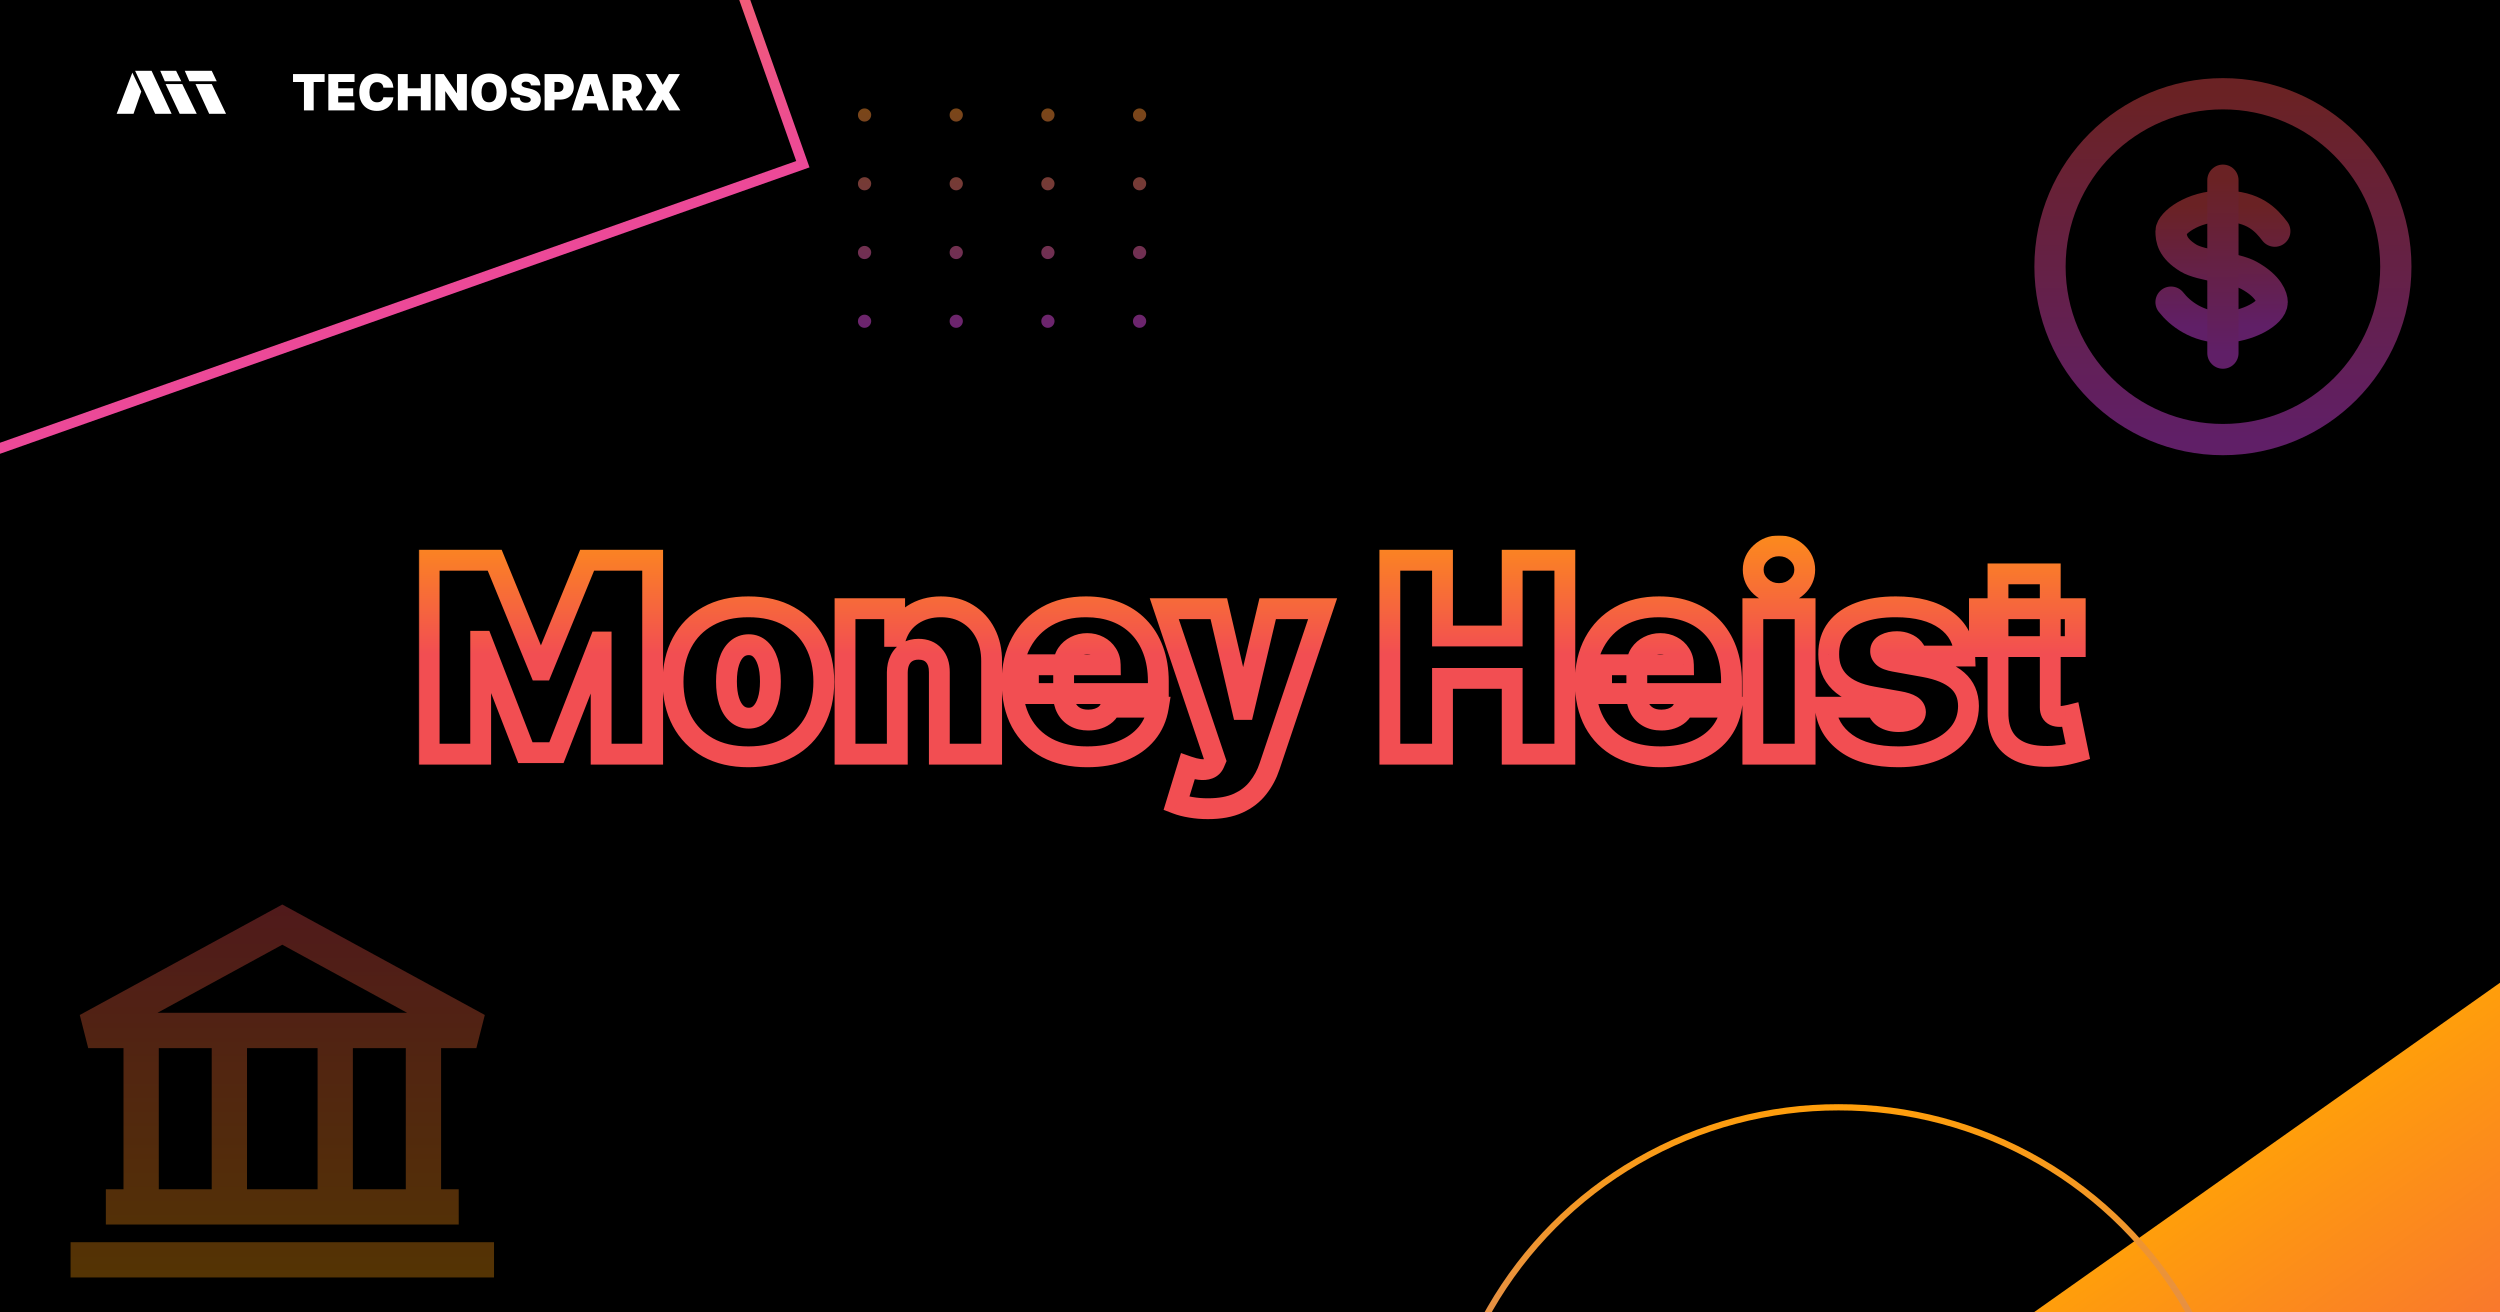 <svg width="1200" height="630" viewBox="0 0 1200 630" fill="none" xmlns="http://www.w3.org/2000/svg">
<rect x="0" y="0" width="1200" height="630" fill="#333333" stroke="none"/>
<g clip-path="url(#clip0_148_368)">
<rect width="1200" height="630" fill="black"/>
<rect x="-427.809" y="-32.484" width="729.486" height="376.173" transform="rotate(-19.485 -427.809 -32.484)" stroke="url(#paint0_linear_148_368)" stroke-width="5"/>
<rect x="883" y="695.827" width="580" height="273.616" transform="rotate(-35.26 883 695.827)" fill="url(#paint1_linear_148_368)"/>
<circle cx="882.5" cy="724.5" r="193" stroke="url(#paint2_linear_148_368)" stroke-width="3"/>
<path opacity="0.49" d="M415 58.364C414.121 58.364 413.367 58.057 412.739 57.443C412.117 56.822 411.811 56.068 411.818 55.182C411.811 54.318 412.117 53.58 412.739 52.966C413.367 52.352 414.121 52.045 415 52.045C415.833 52.045 416.568 52.352 417.205 52.966C417.848 53.58 418.174 54.318 418.182 55.182C418.174 55.773 418.019 56.311 417.716 56.795C417.42 57.273 417.034 57.655 416.557 57.943C416.08 58.224 415.561 58.364 415 58.364ZM459.003 58.364C458.124 58.364 457.37 58.057 456.741 57.443C456.12 56.822 455.813 56.068 455.821 55.182C455.813 54.318 456.12 53.58 456.741 52.966C457.37 52.352 458.124 52.045 459.003 52.045C459.836 52.045 460.571 52.352 461.207 52.966C461.851 53.58 462.177 54.318 462.184 55.182C462.177 55.773 462.021 56.311 461.718 56.795C461.423 57.273 461.037 57.655 460.559 57.943C460.082 58.224 459.563 58.364 459.003 58.364ZM503.005 58.364C502.126 58.364 501.372 58.057 500.744 57.443C500.122 56.822 499.816 56.068 499.823 55.182C499.816 54.318 500.122 53.58 500.744 52.966C501.372 52.352 502.126 52.045 503.005 52.045C503.838 52.045 504.573 52.352 505.21 52.966C505.853 53.58 506.179 54.318 506.187 55.182C506.179 55.773 506.024 56.311 505.721 56.795C505.425 57.273 505.039 57.655 504.562 57.943C504.085 58.224 503.566 58.364 503.005 58.364ZM547.008 58.364C546.129 58.364 545.375 58.057 544.746 57.443C544.125 56.822 543.818 56.068 543.826 55.182C543.818 54.318 544.125 53.58 544.746 52.966C545.375 52.352 546.129 52.045 547.008 52.045C547.841 52.045 548.576 52.352 549.212 52.966C549.856 53.58 550.182 54.318 550.189 55.182C550.182 55.773 550.026 56.311 549.723 56.795C549.428 57.273 549.042 57.655 548.564 57.943C548.087 58.224 547.568 58.364 547.008 58.364ZM415 91.364C414.121 91.364 413.367 91.057 412.739 90.443C412.117 89.822 411.811 89.068 411.818 88.182C411.811 87.318 412.117 86.579 412.739 85.966C413.367 85.352 414.121 85.046 415 85.046C415.833 85.046 416.568 85.352 417.205 85.966C417.848 86.579 418.174 87.318 418.182 88.182C418.174 88.773 418.019 89.311 417.716 89.796C417.42 90.273 417.034 90.655 416.557 90.943C416.08 91.224 415.561 91.364 415 91.364ZM459.003 91.364C458.124 91.364 457.37 91.057 456.741 90.443C456.12 89.822 455.813 89.068 455.821 88.182C455.813 87.318 456.12 86.579 456.741 85.966C457.37 85.352 458.124 85.046 459.003 85.046C459.836 85.046 460.571 85.352 461.207 85.966C461.851 86.579 462.177 87.318 462.184 88.182C462.177 88.773 462.021 89.311 461.718 89.796C461.423 90.273 461.037 90.655 460.559 90.943C460.082 91.224 459.563 91.364 459.003 91.364ZM503.005 91.364C502.126 91.364 501.372 91.057 500.744 90.443C500.122 89.822 499.816 89.068 499.823 88.182C499.816 87.318 500.122 86.579 500.744 85.966C501.372 85.352 502.126 85.046 503.005 85.046C503.838 85.046 504.573 85.352 505.21 85.966C505.853 86.579 506.179 87.318 506.187 88.182C506.179 88.773 506.024 89.311 505.721 89.796C505.425 90.273 505.039 90.655 504.562 90.943C504.085 91.224 503.566 91.364 503.005 91.364ZM547.008 91.364C546.129 91.364 545.375 91.057 544.746 90.443C544.125 89.822 543.818 89.068 543.826 88.182C543.818 87.318 544.125 86.579 544.746 85.966C545.375 85.352 546.129 85.046 547.008 85.046C547.841 85.046 548.576 85.352 549.212 85.966C549.856 86.579 550.182 87.318 550.189 88.182C550.182 88.773 550.026 89.311 549.723 89.796C549.428 90.273 549.042 90.655 548.564 90.943C548.087 91.224 547.568 91.364 547.008 91.364ZM415 124.364C414.121 124.364 413.367 124.057 412.739 123.443C412.117 122.822 411.811 122.068 411.818 121.182C411.811 120.318 412.117 119.58 412.739 118.966C413.367 118.352 414.121 118.045 415 118.045C415.833 118.045 416.568 118.352 417.205 118.966C417.848 119.58 418.174 120.318 418.182 121.182C418.174 121.773 418.019 122.311 417.716 122.795C417.42 123.273 417.034 123.655 416.557 123.943C416.08 124.223 415.561 124.364 415 124.364ZM459.003 124.364C458.124 124.364 457.37 124.057 456.741 123.443C456.12 122.822 455.813 122.068 455.821 121.182C455.813 120.318 456.12 119.58 456.741 118.966C457.37 118.352 458.124 118.045 459.003 118.045C459.836 118.045 460.571 118.352 461.207 118.966C461.851 119.58 462.177 120.318 462.184 121.182C462.177 121.773 462.021 122.311 461.718 122.795C461.423 123.273 461.037 123.655 460.559 123.943C460.082 124.223 459.563 124.364 459.003 124.364ZM503.005 124.364C502.126 124.364 501.372 124.057 500.744 123.443C500.122 122.822 499.816 122.068 499.823 121.182C499.816 120.318 500.122 119.58 500.744 118.966C501.372 118.352 502.126 118.045 503.005 118.045C503.838 118.045 504.573 118.352 505.21 118.966C505.853 119.58 506.179 120.318 506.187 121.182C506.179 121.773 506.024 122.311 505.721 122.795C505.425 123.273 505.039 123.655 504.562 123.943C504.085 124.223 503.566 124.364 503.005 124.364ZM547.008 124.364C546.129 124.364 545.375 124.057 544.746 123.443C544.125 122.822 543.818 122.068 543.826 121.182C543.818 120.318 544.125 119.58 544.746 118.966C545.375 118.352 546.129 118.045 547.008 118.045C547.841 118.045 548.576 118.352 549.212 118.966C549.856 119.58 550.182 120.318 550.189 121.182C550.182 121.773 550.026 122.311 549.723 122.795C549.428 123.273 549.042 123.655 548.564 123.943C548.087 124.223 547.568 124.364 547.008 124.364ZM415 157.364C414.121 157.364 413.367 157.057 412.739 156.443C412.117 155.822 411.811 155.068 411.818 154.182C411.811 153.318 412.117 152.58 412.739 151.966C413.367 151.352 414.121 151.045 415 151.045C415.833 151.045 416.568 151.352 417.205 151.966C417.848 152.58 418.174 153.318 418.182 154.182C418.174 154.773 418.019 155.311 417.716 155.795C417.42 156.273 417.034 156.655 416.557 156.943C416.08 157.223 415.561 157.364 415 157.364ZM459.003 157.364C458.124 157.364 457.37 157.057 456.741 156.443C456.12 155.822 455.813 155.068 455.821 154.182C455.813 153.318 456.12 152.58 456.741 151.966C457.37 151.352 458.124 151.045 459.003 151.045C459.836 151.045 460.571 151.352 461.207 151.966C461.851 152.58 462.177 153.318 462.184 154.182C462.177 154.773 462.021 155.311 461.718 155.795C461.423 156.273 461.037 156.655 460.559 156.943C460.082 157.223 459.563 157.364 459.003 157.364ZM503.005 157.364C502.126 157.364 501.372 157.057 500.744 156.443C500.122 155.822 499.816 155.068 499.823 154.182C499.816 153.318 500.122 152.58 500.744 151.966C501.372 151.352 502.126 151.045 503.005 151.045C503.838 151.045 504.573 151.352 505.21 151.966C505.853 152.58 506.179 153.318 506.187 154.182C506.179 154.773 506.024 155.311 505.721 155.795C505.425 156.273 505.039 156.655 504.562 156.943C504.085 157.223 503.566 157.364 503.005 157.364ZM547.008 157.364C546.129 157.364 545.375 157.057 544.746 156.443C544.125 155.822 543.818 155.068 543.826 154.182C543.818 153.318 544.125 152.58 544.746 151.966C545.375 151.352 546.129 151.045 547.008 151.045C547.841 151.045 548.576 151.352 549.212 151.966C549.856 152.58 550.182 153.318 550.189 154.182C550.182 154.773 550.026 155.311 549.723 155.795C549.428 156.273 549.042 156.655 548.564 156.943C548.087 157.223 547.568 157.364 547.008 157.364Z" fill="url(#paint3_linear_148_368)"/>
<mask id="path-5-outside-1_148_368" maskUnits="userSpaceOnUse" x="201" y="257" width="803" height="137" fill="black">
<rect fill="white" x="201" y="257" width="803" height="137"/>
<path d="M206 268.909H237.455L259.091 321.636H260.182L281.818 268.909H313.273V362H288.545V308.182H287.818L267.091 361.273H252.182L231.455 307.818H230.727V362H206V268.909ZM359.25 363.273C351.674 363.273 345.189 361.773 339.795 358.773C334.402 355.742 330.265 351.53 327.386 346.136C324.508 340.712 323.068 334.424 323.068 327.273C323.068 320.121 324.508 313.848 327.386 308.455C330.265 303.03 334.402 298.818 339.795 295.818C345.189 292.788 351.674 291.273 359.25 291.273C366.826 291.273 373.311 292.788 378.705 295.818C384.098 298.818 388.235 303.03 391.114 308.455C393.992 313.848 395.432 320.121 395.432 327.273C395.432 334.424 393.992 340.712 391.114 346.136C388.235 351.53 384.098 355.742 378.705 358.773C373.311 361.773 366.826 363.273 359.25 363.273ZM359.432 344.727C361.553 344.727 363.386 344.015 364.932 342.591C366.477 341.167 367.674 339.136 368.523 336.5C369.371 333.864 369.795 330.727 369.795 327.091C369.795 323.424 369.371 320.288 368.523 317.682C367.674 315.045 366.477 313.015 364.932 311.591C363.386 310.167 361.553 309.455 359.432 309.455C357.189 309.455 355.265 310.167 353.659 311.591C352.053 313.015 350.826 315.045 349.977 317.682C349.129 320.288 348.705 323.424 348.705 327.091C348.705 330.727 349.129 333.864 349.977 336.5C350.826 339.136 352.053 341.167 353.659 342.591C355.265 344.015 357.189 344.727 359.432 344.727ZM430.705 322.727V362H405.614V292.182H429.432V305.455H430.159C431.674 301.03 434.341 297.561 438.159 295.045C442.008 292.53 446.492 291.273 451.614 291.273C456.553 291.273 460.841 292.409 464.477 294.682C468.144 296.924 470.977 300.015 472.977 303.955C475.008 307.894 476.008 312.394 475.977 317.455V362H450.886V322.727C450.917 319.273 450.038 316.561 448.25 314.591C446.492 312.621 444.038 311.636 440.886 311.636C438.826 311.636 437.023 312.091 435.477 313C433.962 313.879 432.795 315.152 431.977 316.818C431.159 318.455 430.735 320.424 430.705 322.727ZM521.818 363.273C514.364 363.273 507.939 361.848 502.545 359C497.182 356.121 493.045 352 490.136 346.636C487.258 341.242 485.818 334.788 485.818 327.273C485.818 320.061 487.273 313.758 490.182 308.364C493.091 302.97 497.197 298.773 502.5 295.773C507.803 292.773 514.061 291.273 521.273 291.273C526.545 291.273 531.318 292.091 535.591 293.727C539.864 295.364 543.515 297.742 546.545 300.864C549.576 303.955 551.909 307.712 553.545 312.136C555.182 316.561 556 321.545 556 327.091V332.909H493.636V319.091H532.909C532.879 317.091 532.364 315.333 531.364 313.818C530.394 312.273 529.076 311.076 527.409 310.227C525.773 309.348 523.909 308.909 521.818 308.909C519.788 308.909 517.924 309.348 516.227 310.227C514.53 311.076 513.167 312.258 512.136 313.773C511.136 315.288 510.606 317.061 510.545 319.091V334C510.545 336.242 511.015 338.242 511.955 340C512.894 341.758 514.242 343.136 516 344.136C517.758 345.136 519.879 345.636 522.364 345.636C524.091 345.636 525.667 345.394 527.091 344.909C528.545 344.424 529.788 343.727 530.818 342.818C531.848 341.879 532.606 340.758 533.091 339.455H556C555.212 344.303 553.348 348.515 550.409 352.091C547.47 355.636 543.576 358.394 538.727 360.364C533.909 362.303 528.273 363.273 521.818 363.273ZM579.761 388.182C576.883 388.182 574.14 387.955 571.534 387.5C568.928 387.076 566.64 386.485 564.67 385.727L570.125 367.909C572.186 368.636 574.064 369.106 575.761 369.318C577.489 369.53 578.958 369.409 580.17 368.955C581.413 368.5 582.307 367.636 582.852 366.364L583.398 365.091L558.852 292.182H585.034L596.307 340.545H597.034L608.489 292.182H634.852L609.398 367.818C608.125 371.667 606.277 375.121 603.852 378.182C601.458 381.273 598.307 383.712 594.398 385.5C590.489 387.288 585.61 388.182 579.761 388.182ZM667.125 362V268.909H692.398V305.273H725.852V268.909H751.125V362H725.852V325.636H692.398V362H667.125ZM796.943 363.273C789.489 363.273 783.064 361.848 777.67 359C772.307 356.121 768.17 352 765.261 346.636C762.383 341.242 760.943 334.788 760.943 327.273C760.943 320.061 762.398 313.758 765.307 308.364C768.216 302.97 772.322 298.773 777.625 295.773C782.928 292.773 789.186 291.273 796.398 291.273C801.67 291.273 806.443 292.091 810.716 293.727C814.989 295.364 818.64 297.742 821.67 300.864C824.701 303.955 827.034 307.712 828.67 312.136C830.307 316.561 831.125 321.545 831.125 327.091V332.909H768.761V319.091H808.034C808.004 317.091 807.489 315.333 806.489 313.818C805.519 312.273 804.201 311.076 802.534 310.227C800.898 309.348 799.034 308.909 796.943 308.909C794.913 308.909 793.049 309.348 791.352 310.227C789.655 311.076 788.292 312.258 787.261 313.773C786.261 315.288 785.731 317.061 785.67 319.091V334C785.67 336.242 786.14 338.242 787.08 340C788.019 341.758 789.367 343.136 791.125 344.136C792.883 345.136 795.004 345.636 797.489 345.636C799.216 345.636 800.792 345.394 802.216 344.909C803.67 344.424 804.913 343.727 805.943 342.818C806.973 341.879 807.731 340.758 808.216 339.455H831.125C830.337 344.303 828.473 348.515 825.534 352.091C822.595 355.636 818.701 358.394 813.852 360.364C809.034 362.303 803.398 363.273 796.943 363.273ZM841.364 362V292.182H866.455V362H841.364ZM853.909 284.909C850.515 284.909 847.606 283.788 845.182 281.545C842.758 279.303 841.545 276.606 841.545 273.455C841.545 270.303 842.758 267.606 845.182 265.364C847.606 263.121 850.515 262 853.909 262C857.333 262 860.242 263.121 862.636 265.364C865.061 267.606 866.273 270.303 866.273 273.455C866.273 276.606 865.061 279.303 862.636 281.545C860.242 283.788 857.333 284.909 853.909 284.909ZM943.057 314.909H919.966C919.845 313.485 919.345 312.258 918.466 311.227C917.587 310.197 916.451 309.409 915.057 308.864C913.693 308.288 912.178 308 910.511 308C908.36 308 906.511 308.394 904.966 309.182C903.42 309.97 902.663 311.091 902.693 312.545C902.663 313.576 903.102 314.53 904.011 315.409C904.951 316.288 906.754 316.97 909.42 317.455L923.602 320C930.754 321.303 936.072 323.5 939.557 326.591C943.072 329.652 944.845 333.758 944.875 338.909C944.845 343.879 943.36 348.197 940.42 351.864C937.511 355.5 933.527 358.318 928.466 360.318C923.436 362.288 917.693 363.273 911.239 363.273C900.572 363.273 892.223 361.091 886.193 356.727C880.193 352.364 876.845 346.606 876.148 339.455H901.057C901.39 341.667 902.481 343.379 904.33 344.591C906.208 345.773 908.572 346.364 911.42 346.364C913.723 346.364 915.617 345.97 917.102 345.182C918.617 344.394 919.39 343.273 919.42 341.818C919.39 340.485 918.723 339.424 917.42 338.636C916.148 337.848 914.148 337.212 911.42 336.727L899.057 334.545C891.936 333.303 886.602 330.939 883.057 327.455C879.511 323.97 877.754 319.485 877.784 314C877.754 309.152 879.027 305.045 881.602 301.682C884.208 298.288 887.92 295.712 892.739 293.955C897.587 292.167 903.33 291.273 909.966 291.273C920.057 291.273 928.011 293.364 933.83 297.545C939.678 301.727 942.754 307.515 943.057 314.909ZM996.125 292.182V310.364H950.125V292.182H996.125ZM959.034 275.455H984.125V339.545C984.125 340.515 984.292 341.333 984.625 342C984.958 342.636 985.473 343.121 986.17 343.455C986.867 343.758 987.761 343.909 988.852 343.909C989.61 343.909 990.489 343.818 991.489 343.636C992.519 343.455 993.277 343.303 993.761 343.182L997.398 360.818C996.277 361.152 994.67 361.561 992.58 362.045C990.519 362.53 988.064 362.848 985.216 363C979.458 363.303 974.625 362.712 970.716 361.227C966.807 359.712 963.867 357.333 961.898 354.091C959.928 350.848 958.973 346.788 959.034 341.909V275.455Z"/>
</mask>
<path d="M206 268.909V263.909H201V268.909H206ZM237.455 268.909L242.08 267.011L240.807 263.909H237.455V268.909ZM259.091 321.636L254.465 323.534L255.738 326.636H259.091V321.636ZM260.182 321.636V326.636H263.535L264.808 323.534L260.182 321.636ZM281.818 268.909V263.909H278.465L277.192 267.011L281.818 268.909ZM313.273 268.909H318.273V263.909H313.273V268.909ZM313.273 362V367H318.273V362H313.273ZM288.545 362H283.545V367H288.545V362ZM288.545 308.182H293.545V303.182H288.545V308.182ZM287.818 308.182V303.182H284.403L283.161 306.363L287.818 308.182ZM267.091 361.273V366.273H270.506L271.749 363.091L267.091 361.273ZM252.182 361.273L247.52 363.08L248.758 366.273H252.182V361.273ZM231.455 307.818L236.116 306.011L234.878 302.818H231.455V307.818ZM230.727 307.818V302.818H225.727V307.818H230.727ZM230.727 362V367H235.727V362H230.727ZM206 362H201V367H206V362ZM206 273.909H237.455V263.909H206V273.909ZM232.829 270.807L254.465 323.534L263.717 319.738L242.08 267.011L232.829 270.807ZM259.091 326.636H260.182V316.636H259.091V326.636ZM264.808 323.534L286.444 270.807L277.192 267.011L255.556 319.738L264.808 323.534ZM281.818 273.909H313.273V263.909H281.818V273.909ZM308.273 268.909V362H318.273V268.909H308.273ZM313.273 357H288.545V367H313.273V357ZM293.545 362V308.182H283.545V362H293.545ZM288.545 303.182H287.818V313.182H288.545V303.182ZM283.161 306.363L262.433 359.454L271.749 363.091L292.476 310L283.161 306.363ZM267.091 356.273H252.182V366.273H267.091V356.273ZM256.844 359.465L236.116 306.011L226.793 309.626L247.52 363.08L256.844 359.465ZM231.455 302.818H230.727V312.818H231.455V302.818ZM225.727 307.818V362H235.727V307.818H225.727ZM230.727 357H206V367H230.727V357ZM211 362V268.909H201V362H211ZM339.795 358.773L337.346 363.132L337.356 363.137L337.365 363.142L339.795 358.773ZM327.386 346.136L322.97 348.48L322.975 348.491L327.386 346.136ZM327.386 308.455L331.797 310.809L331.803 310.799L327.386 308.455ZM339.795 295.818L342.226 300.188L342.235 300.183L342.244 300.177L339.795 295.818ZM378.705 295.818L376.256 300.177L376.265 300.183L376.274 300.188L378.705 295.818ZM391.114 308.455L386.697 310.799L386.703 310.809L391.114 308.455ZM391.114 346.136L395.525 348.491L395.53 348.48L391.114 346.136ZM378.705 358.773L381.135 363.142L381.144 363.137L381.154 363.132L378.705 358.773ZM364.932 342.591L368.32 346.268L368.32 346.268L364.932 342.591ZM368.523 336.5L373.282 338.032L373.282 338.032L368.523 336.5ZM368.523 317.682L363.763 319.214L363.766 319.222L363.768 319.23L368.523 317.682ZM364.932 311.591L368.32 307.914L368.32 307.914L364.932 311.591ZM349.977 317.682L354.732 319.23L354.734 319.222L354.737 319.214L349.977 317.682ZM349.977 336.5L354.737 334.968L354.737 334.968L349.977 336.5ZM359.25 358.273C352.333 358.273 346.725 356.906 342.226 354.403L337.365 363.142C343.654 366.64 351.015 368.273 359.25 368.273V358.273ZM342.244 354.414C337.672 351.845 334.221 348.324 331.797 343.782L322.975 348.491C326.309 354.737 331.131 359.64 337.346 363.132L342.244 354.414ZM331.803 343.792C329.366 339.201 328.068 333.742 328.068 327.273H318.068C318.068 335.107 319.649 342.224 322.97 348.48L331.803 343.792ZM328.068 327.273C328.068 320.803 329.366 315.364 331.797 310.809L322.975 306.1C319.649 312.333 318.068 319.44 318.068 327.273H328.068ZM331.803 310.799C334.227 306.232 337.671 302.721 342.226 300.188L337.365 291.449C331.132 294.915 326.304 299.829 322.97 306.111L331.803 310.799ZM342.244 300.177C346.74 297.652 352.341 296.273 359.25 296.273V286.273C351.008 286.273 343.639 287.924 337.346 291.459L342.244 300.177ZM359.25 296.273C366.159 296.273 371.76 297.652 376.256 300.177L381.154 291.459C374.861 287.924 367.492 286.273 359.25 286.273V296.273ZM376.274 300.188C380.829 302.721 384.273 306.232 386.697 310.799L395.53 306.111C392.196 299.829 387.368 294.915 381.135 291.449L376.274 300.188ZM386.703 310.809C389.134 315.364 390.432 320.803 390.432 327.273H400.432C400.432 319.44 398.851 312.333 395.525 306.1L386.703 310.809ZM390.432 327.273C390.432 333.742 389.134 339.201 386.697 343.792L395.53 348.48C398.851 342.224 400.432 335.107 400.432 327.273H390.432ZM386.703 343.782C384.279 348.324 380.828 351.845 376.256 354.414L381.154 363.132C387.369 359.64 392.191 354.737 395.525 348.491L386.703 343.782ZM376.274 354.403C371.775 356.906 366.167 358.273 359.25 358.273V368.273C367.485 368.273 374.846 366.64 381.135 363.142L376.274 354.403ZM359.432 349.727C362.796 349.727 365.842 348.552 368.32 346.268L361.543 338.914C360.931 339.479 360.31 339.727 359.432 339.727V349.727ZM368.32 346.268C370.67 344.102 372.251 341.237 373.282 338.032L363.763 334.968C363.098 337.036 362.284 338.232 361.543 338.914L368.32 346.268ZM373.282 338.032C374.331 334.773 374.795 331.094 374.795 327.091H364.795C364.795 330.36 364.411 332.954 363.763 334.968L373.282 338.032ZM374.795 327.091C374.795 323.065 374.333 319.376 373.277 316.134L363.768 319.23C364.41 321.199 364.795 323.784 364.795 327.091H374.795ZM373.282 316.15C372.251 312.945 370.67 310.08 368.32 307.914L361.543 315.268C362.284 315.95 363.098 317.146 363.763 319.214L373.282 316.15ZM368.32 307.914C365.842 305.63 362.796 304.455 359.432 304.455V314.455C360.31 314.455 360.931 314.703 361.543 315.268L368.32 307.914ZM359.432 304.455C356.027 304.455 352.906 305.576 350.342 307.85L356.977 315.332C357.624 314.758 358.352 314.455 359.432 314.455V304.455ZM350.342 307.85C347.898 310.017 346.262 312.904 345.218 316.15L354.737 319.214C355.389 317.187 356.208 316.013 356.977 315.332L350.342 307.85ZM345.223 316.134C344.167 319.376 343.705 323.065 343.705 327.091H353.705C353.705 323.784 354.09 321.199 354.732 319.23L345.223 316.134ZM343.705 327.091C343.705 331.094 344.169 334.773 345.218 338.032L354.737 334.968C354.089 332.954 353.705 330.36 353.705 327.091H343.705ZM345.218 338.032C346.262 341.278 347.898 344.165 350.342 346.332L356.977 338.85C356.208 338.168 355.389 336.995 354.737 334.968L345.218 338.032ZM350.342 346.332C352.906 348.606 356.027 349.727 359.432 349.727V339.727C358.352 339.727 357.624 339.424 356.977 338.85L350.342 346.332ZM430.705 322.727L425.705 322.661L425.705 322.694V322.727H430.705ZM430.705 362V367H435.705V362H430.705ZM405.614 362H400.614V367H405.614V362ZM405.614 292.182V287.182H400.614V292.182H405.614ZM429.432 292.182H434.432V287.182H429.432V292.182ZM429.432 305.455H424.432V310.455H429.432V305.455ZM430.159 305.455V310.455H433.732L434.889 307.075L430.159 305.455ZM438.159 295.045L435.424 290.86L435.416 290.865L435.409 290.87L438.159 295.045ZM464.477 294.682L461.827 298.922L461.848 298.935L461.869 298.947L464.477 294.682ZM472.977 303.955L468.519 306.218L468.526 306.232L468.533 306.245L472.977 303.955ZM475.977 317.455L470.977 317.425L470.977 317.44V317.455H475.977ZM475.977 362V367H480.977V362H475.977ZM450.886 362H445.886V367H450.886V362ZM450.886 322.727L445.887 322.683L445.886 322.705V322.727H450.886ZM448.25 314.591L444.519 317.92L444.533 317.936L444.548 317.951L448.25 314.591ZM435.477 313L437.986 317.325L437.999 317.317L438.012 317.31L435.477 313ZM431.977 316.818L436.449 319.054L436.458 319.038L436.466 319.022L431.977 316.818ZM425.705 322.727V362H435.705V322.727H425.705ZM430.705 357H405.614V367H430.705V357ZM410.614 362V292.182H400.614V362H410.614ZM405.614 297.182H429.432V287.182H405.614V297.182ZM424.432 292.182V305.455H434.432V292.182H424.432ZM429.432 310.455H430.159V300.455H429.432V310.455ZM434.889 307.075C436.055 303.672 438.039 301.112 440.91 299.221L435.409 290.87C430.643 294.009 427.294 298.389 425.429 303.835L434.889 307.075ZM440.894 299.231C443.839 297.307 447.349 296.273 451.614 296.273V286.273C445.635 286.273 440.176 287.754 435.424 290.86L440.894 299.231ZM451.614 296.273C455.761 296.273 459.1 297.218 461.827 298.922L467.127 290.442C462.581 287.601 457.345 286.273 451.614 286.273V296.273ZM461.869 298.947C464.722 300.693 466.926 303.08 468.519 306.218L477.436 301.691C475.029 296.95 471.566 293.156 467.086 290.416L461.869 298.947ZM468.533 306.245C470.144 309.371 471.004 313.056 470.977 317.425L480.977 317.484C481.012 311.732 479.871 306.417 477.422 301.664L468.533 306.245ZM470.977 317.455V362H480.977V317.455H470.977ZM475.977 357H450.886V367H475.977V357ZM455.886 362V322.727H445.886V362H455.886ZM455.886 322.771C455.924 318.446 454.814 314.383 451.952 311.23L444.548 317.951C445.262 318.738 445.909 320.099 445.887 322.683L455.886 322.771ZM451.981 311.262C449.091 308.023 445.161 306.636 440.886 306.636V316.636C442.915 316.636 443.894 317.219 444.519 317.92L451.981 311.262ZM440.886 306.636C438.069 306.636 435.365 307.265 432.942 308.69L438.012 317.31C438.681 316.917 439.582 316.636 440.886 316.636V306.636ZM432.969 308.675C430.546 310.08 428.715 312.117 427.489 314.615L436.466 319.022C436.876 318.186 437.378 317.678 437.986 317.325L432.969 308.675ZM427.505 314.582C426.274 317.044 425.743 319.794 425.705 322.661L435.704 322.793C435.727 321.054 436.044 319.865 436.449 319.054L427.505 314.582ZM502.545 359L500.181 363.406L500.196 363.414L500.211 363.421L502.545 359ZM490.136 346.636L485.725 348.991L485.733 349.005L485.741 349.02L490.136 346.636ZM490.182 308.364L494.583 310.737L494.583 310.737L490.182 308.364ZM502.5 295.773L504.962 300.125L504.962 300.125L502.5 295.773ZM535.591 293.727L537.379 289.058L537.379 289.058L535.591 293.727ZM546.545 300.864L542.958 304.347L542.967 304.355L542.975 304.364L546.545 300.864ZM553.545 312.136L548.856 313.871L548.856 313.871L553.545 312.136ZM556 332.909V337.909H561V332.909H556ZM493.636 332.909H488.636V337.909H493.636V332.909ZM493.636 319.091V314.091H488.636V319.091H493.636ZM532.909 319.091V324.091H537.985L537.909 319.015L532.909 319.091ZM531.364 313.818L527.128 316.476L527.159 316.524L527.191 316.572L531.364 313.818ZM527.409 310.227L525.043 314.632L525.092 314.658L525.141 314.683L527.409 310.227ZM516.227 310.227L518.463 314.699L518.495 314.684L518.527 314.667L516.227 310.227ZM512.136 313.773L508.002 310.961L507.982 310.99L507.963 311.019L512.136 313.773ZM510.545 319.091L505.548 318.942L505.545 319.016V319.091H510.545ZM511.955 340L507.545 342.357L507.545 342.357L511.955 340ZM516 344.136L513.527 348.482L513.527 348.482L516 344.136ZM527.091 344.909L525.51 340.166L525.495 340.171L525.48 340.176L527.091 344.909ZM530.818 342.818L534.126 346.567L534.157 346.54L534.187 346.513L530.818 342.818ZM533.091 339.455V334.455H529.616L528.405 337.711L533.091 339.455ZM556 339.455L560.935 340.257L561.878 334.455H556V339.455ZM550.409 352.091L554.258 355.282L554.265 355.274L554.272 355.266L550.409 352.091ZM538.727 360.364L540.594 365.002L540.602 364.999L540.609 364.996L538.727 360.364ZM521.818 358.273C514.999 358.273 509.412 356.972 504.88 354.579L500.211 363.421C506.467 366.725 513.728 368.273 521.818 368.273V358.273ZM504.91 354.594C500.408 352.178 496.977 348.761 494.532 344.253L485.741 349.02C489.114 355.239 493.955 360.064 500.181 363.406L504.91 354.594ZM494.547 344.282C492.134 339.761 490.818 334.152 490.818 327.273H480.818C480.818 335.423 482.381 342.724 485.725 348.991L494.547 344.282ZM490.818 327.273C490.818 320.742 492.131 315.283 494.583 310.737L485.781 305.99C482.414 312.232 480.818 319.379 480.818 327.273H490.818ZM494.583 310.737C497.047 306.167 500.484 302.658 504.962 300.125L500.038 291.421C493.91 294.887 489.134 299.772 485.781 305.99L494.583 310.737ZM504.962 300.125C509.387 297.621 514.764 296.273 521.273 296.273V286.273C513.357 286.273 506.219 287.924 500.038 291.421L504.962 300.125ZM521.273 296.273C526.026 296.273 530.181 297.009 533.803 298.397L537.379 289.058C532.456 287.172 527.065 286.273 521.273 286.273V296.273ZM533.803 298.397C537.433 299.787 540.46 301.774 542.958 304.347L550.133 297.381C546.57 293.711 542.295 290.941 537.379 289.058L533.803 298.397ZM542.975 304.364C545.469 306.908 547.442 310.048 548.856 313.871L558.235 310.402C556.376 305.377 553.682 301.001 550.116 297.363L542.975 304.364ZM548.856 313.871C550.254 317.652 551 322.036 551 327.091H561C561 321.055 560.109 315.469 558.235 310.402L548.856 313.871ZM551 327.091V332.909H561V327.091H551ZM556 327.909H493.636V337.909H556V327.909ZM498.636 332.909V319.091H488.636V332.909H498.636ZM493.636 324.091H532.909V314.091H493.636V324.091ZM537.909 319.015C537.865 316.162 537.115 313.455 535.537 311.064L527.191 316.572C527.613 317.212 527.892 318.019 527.91 319.167L537.909 319.015ZM535.599 311.161C534.136 308.829 532.129 307.02 529.678 305.771L525.141 314.683C526.022 315.132 526.652 315.716 527.128 316.476L535.599 311.161ZM529.775 305.822C527.324 304.506 524.629 303.909 521.818 303.909V313.909C523.189 313.909 524.222 314.191 525.043 314.632L529.775 305.822ZM521.818 303.909C519.039 303.909 516.38 304.518 513.928 305.787L518.527 314.667C519.469 314.179 520.537 313.909 521.818 313.909V303.909ZM513.991 305.755C511.558 306.972 509.53 308.714 508.002 310.961L516.271 316.584C516.803 315.801 517.503 315.18 518.463 314.699L513.991 305.755ZM507.963 311.019C506.393 313.398 505.633 316.097 505.548 318.942L515.543 319.24C515.58 318.024 515.88 317.178 516.309 316.527L507.963 311.019ZM505.545 319.091V334H515.545V319.091H505.545ZM505.545 334C505.545 336.96 506.172 339.787 507.545 342.357L516.364 337.643C515.859 336.697 515.545 335.525 515.545 334H505.545ZM507.545 342.357C508.936 344.96 510.962 347.023 513.527 348.482L518.473 339.791C517.523 339.25 516.852 338.555 516.364 337.643L507.545 342.357ZM513.527 348.482C516.193 349.999 519.209 350.636 522.364 350.636V340.636C520.549 340.636 519.322 340.274 518.473 339.791L513.527 348.482ZM522.364 350.636C524.559 350.636 526.689 350.328 528.702 349.642L525.48 340.176C524.645 340.46 523.623 340.636 522.364 340.636V350.636ZM528.672 349.653C530.689 348.98 532.538 347.969 534.126 346.567L527.51 339.069C527.038 339.485 526.402 339.868 525.51 340.166L528.672 349.653ZM534.187 346.513C535.804 345.039 537.014 343.249 537.777 341.198L528.405 337.711C528.198 338.266 527.893 338.719 527.449 339.123L534.187 346.513ZM533.091 344.455H556V334.455H533.091V344.455ZM551.065 338.653C550.41 342.685 548.89 346.065 546.547 348.916L554.272 355.266C557.807 350.966 560.015 345.922 560.935 340.257L551.065 338.653ZM546.56 348.9C544.215 351.728 541.035 354.029 536.845 355.731L540.609 364.996C546.117 362.758 550.724 359.545 554.258 355.282L546.56 348.9ZM536.86 355.725C532.76 357.376 527.783 358.273 521.818 358.273V368.273C528.762 368.273 535.058 367.231 540.594 365.002L536.86 355.725ZM571.534 387.5L572.393 382.574L572.365 382.57L572.337 382.565L571.534 387.5ZM564.67 385.727L559.889 384.264L558.525 388.721L562.876 390.394L564.67 385.727ZM570.125 367.909L571.789 363.194L566.871 361.458L565.344 366.446L570.125 367.909ZM575.761 369.318L575.141 374.28L575.152 374.281L575.761 369.318ZM580.17 368.955L578.453 364.259L578.434 364.266L578.415 364.273L580.17 368.955ZM582.852 366.364L587.448 368.333L587.448 368.333L582.852 366.364ZM583.398 365.091L587.993 367.061L588.746 365.305L588.136 363.496L583.398 365.091ZM558.852 292.182V287.182H551.893L554.114 293.777L558.852 292.182ZM585.034 292.182L589.904 291.047L589.003 287.182H585.034V292.182ZM596.307 340.545L591.437 341.68L592.338 345.545H596.307V340.545ZM597.034 340.545V345.545H600.988L601.899 341.698L597.034 340.545ZM608.489 292.182V287.182H604.535L603.623 291.029L608.489 292.182ZM634.852 292.182L639.591 293.777L641.811 287.182H634.852V292.182ZM609.398 367.818L604.659 366.223L604.655 366.236L604.651 366.248L609.398 367.818ZM603.852 378.182L599.933 375.077L599.916 375.099L599.899 375.12L603.852 378.182ZM594.398 385.5L592.318 380.953L592.318 380.953L594.398 385.5ZM579.761 383.182C577.146 383.182 574.692 382.975 572.393 382.574L570.675 392.426C573.588 392.934 576.62 393.182 579.761 393.182V383.182ZM572.337 382.565C569.99 382.183 568.047 381.669 566.465 381.061L562.876 390.394C565.234 391.301 567.866 391.969 570.731 392.435L572.337 382.565ZM569.451 387.191L574.906 369.373L565.344 366.446L559.889 384.264L569.451 387.191ZM568.461 372.624C570.771 373.44 573.006 374.013 575.141 374.28L576.382 364.357C575.123 364.199 573.6 363.833 571.789 363.194L568.461 372.624ZM575.152 374.281C577.415 374.559 579.745 374.454 581.926 373.636L578.415 364.273C578.171 364.364 577.562 364.502 576.371 364.355L575.152 374.281ZM581.888 373.65C584.491 372.698 586.388 370.806 587.448 368.333L578.257 364.394C578.235 364.445 578.223 364.459 578.231 364.448C578.24 364.435 578.262 364.406 578.299 364.37C578.336 364.334 578.376 364.304 578.411 364.282C578.446 364.26 578.464 364.255 578.453 364.259L581.888 373.65ZM587.448 368.333L587.993 367.061L578.802 363.121L578.257 364.394L587.448 368.333ZM588.136 363.496L563.591 290.587L554.114 293.777L578.659 366.686L588.136 363.496ZM558.852 297.182H585.034V287.182H558.852V297.182ZM580.165 293.317L591.437 341.68L601.176 339.41L589.904 291.047L580.165 293.317ZM596.307 345.545H597.034V335.545H596.307V345.545ZM601.899 341.698L613.354 293.334L603.623 291.029L592.169 339.393L601.899 341.698ZM608.489 297.182H634.852V287.182H608.489V297.182ZM630.113 290.587L604.659 366.223L614.137 369.413L639.591 293.777L630.113 290.587ZM604.651 366.248C603.555 369.562 601.98 372.493 599.933 375.077L607.772 381.286C610.573 377.749 612.695 373.771 614.145 369.388L604.651 366.248ZM599.899 375.12C598.048 377.51 595.566 379.467 592.318 380.953L596.477 390.047C601.047 387.957 604.868 385.036 607.805 381.243L599.899 375.12ZM592.318 380.953C589.252 382.355 585.136 383.182 579.761 383.182V393.182C586.083 393.182 591.725 392.221 596.477 390.047L592.318 380.953ZM667.125 362H662.125V367H667.125V362ZM667.125 268.909V263.909H662.125V268.909H667.125ZM692.398 268.909H697.398V263.909H692.398V268.909ZM692.398 305.273H687.398V310.273H692.398V305.273ZM725.852 305.273V310.273H730.852V305.273H725.852ZM725.852 268.909V263.909H720.852V268.909H725.852ZM751.125 268.909H756.125V263.909H751.125V268.909ZM751.125 362V367H756.125V362H751.125ZM725.852 362H720.852V367H725.852V362ZM725.852 325.636H730.852V320.636H725.852V325.636ZM692.398 325.636V320.636H687.398V325.636H692.398ZM692.398 362V367H697.398V362H692.398ZM672.125 362V268.909H662.125V362H672.125ZM667.125 273.909H692.398V263.909H667.125V273.909ZM687.398 268.909V305.273H697.398V268.909H687.398ZM692.398 310.273H725.852V300.273H692.398V310.273ZM730.852 305.273V268.909H720.852V305.273H730.852ZM725.852 273.909H751.125V263.909H725.852V273.909ZM746.125 268.909V362H756.125V268.909H746.125ZM751.125 357H725.852V367H751.125V357ZM730.852 362V325.636H720.852V362H730.852ZM725.852 320.636H692.398V330.636H725.852V320.636ZM687.398 325.636V362H697.398V325.636H687.398ZM692.398 357H667.125V367H692.398V357ZM777.67 359L775.306 363.406L775.321 363.414L775.336 363.421L777.67 359ZM765.261 346.636L760.85 348.991L760.858 349.005L760.866 349.02L765.261 346.636ZM765.307 308.364L769.708 310.737L769.708 310.737L765.307 308.364ZM777.625 295.773L780.087 300.125L780.087 300.125L777.625 295.773ZM810.716 293.727L812.504 289.058L812.504 289.058L810.716 293.727ZM821.67 300.864L818.083 304.347L818.092 304.355L818.1 304.364L821.67 300.864ZM828.67 312.136L823.981 313.871L823.981 313.871L828.67 312.136ZM831.125 332.909V337.909H836.125V332.909H831.125ZM768.761 332.909H763.761V337.909H768.761V332.909ZM768.761 319.091V314.091H763.761V319.091H768.761ZM808.034 319.091V324.091H813.11L813.034 319.015L808.034 319.091ZM806.489 313.818L802.253 316.476L802.284 316.524L802.316 316.572L806.489 313.818ZM802.534 310.227L800.168 314.632L800.217 314.658L800.266 314.683L802.534 310.227ZM791.352 310.227L793.588 314.699L793.62 314.684L793.652 314.667L791.352 310.227ZM787.261 313.773L783.127 310.961L783.107 310.99L783.088 311.019L787.261 313.773ZM785.67 319.091L780.673 318.942L780.67 319.016V319.091H785.67ZM787.08 340L782.67 342.357L782.67 342.357L787.08 340ZM791.125 344.136L788.652 348.482L788.652 348.482L791.125 344.136ZM802.216 344.909L800.635 340.166L800.62 340.171L800.605 340.176L802.216 344.909ZM805.943 342.818L809.251 346.567L809.282 346.54L809.312 346.513L805.943 342.818ZM808.216 339.455V334.455H804.741L803.53 337.711L808.216 339.455ZM831.125 339.455L836.06 340.257L837.003 334.455H831.125V339.455ZM825.534 352.091L829.383 355.282L829.39 355.274L829.397 355.266L825.534 352.091ZM813.852 360.364L815.719 365.002L815.727 364.999L815.734 364.996L813.852 360.364ZM796.943 358.273C790.124 358.273 784.537 356.972 780.005 354.579L775.336 363.421C781.592 366.725 788.853 368.273 796.943 368.273V358.273ZM780.035 354.594C775.533 352.178 772.102 348.761 769.657 344.253L760.866 349.02C764.239 355.239 769.08 360.064 775.306 363.406L780.035 354.594ZM769.672 344.282C767.259 339.761 765.943 334.152 765.943 327.273H755.943C755.943 335.423 757.506 342.724 760.85 348.991L769.672 344.282ZM765.943 327.273C765.943 320.742 767.256 315.283 769.708 310.737L760.906 305.99C757.539 312.232 755.943 319.379 755.943 327.273H765.943ZM769.708 310.737C772.172 306.167 775.609 302.658 780.087 300.125L775.163 291.421C769.035 294.887 764.259 299.772 760.906 305.99L769.708 310.737ZM780.087 300.125C784.512 297.621 789.889 296.273 796.398 296.273V286.273C788.482 286.273 781.344 287.924 775.163 291.421L780.087 300.125ZM796.398 296.273C801.151 296.273 805.306 297.009 808.928 298.397L812.504 289.058C807.581 287.172 802.19 286.273 796.398 286.273V296.273ZM808.928 298.397C812.558 299.787 815.585 301.774 818.083 304.347L825.258 297.381C821.695 293.711 817.42 290.941 812.504 289.058L808.928 298.397ZM818.1 304.364C820.594 306.908 822.567 310.048 823.981 313.871L833.36 310.402C831.501 305.377 828.807 301.001 825.241 297.363L818.1 304.364ZM823.981 313.871C825.379 317.652 826.125 322.036 826.125 327.091H836.125C836.125 321.055 835.234 315.469 833.36 310.402L823.981 313.871ZM826.125 327.091V332.909H836.125V327.091H826.125ZM831.125 327.909H768.761V337.909H831.125V327.909ZM773.761 332.909V319.091H763.761V332.909H773.761ZM768.761 324.091H808.034V314.091H768.761V324.091ZM813.034 319.015C812.99 316.162 812.24 313.455 810.662 311.064L802.316 316.572C802.738 317.212 803.017 318.019 803.035 319.167L813.034 319.015ZM810.724 311.161C809.261 308.829 807.254 307.02 804.803 305.771L800.266 314.683C801.147 315.132 801.777 315.716 802.253 316.476L810.724 311.161ZM804.9 305.822C802.449 304.506 799.754 303.909 796.943 303.909V313.909C798.314 313.909 799.347 314.191 800.168 314.632L804.9 305.822ZM796.943 303.909C794.164 303.909 791.505 304.518 789.053 305.787L793.652 314.667C794.594 314.179 795.662 313.909 796.943 313.909V303.909ZM789.116 305.755C786.683 306.972 784.655 308.714 783.127 310.961L791.396 316.584C791.928 315.801 792.628 315.18 793.588 314.699L789.116 305.755ZM783.088 311.019C781.518 313.398 780.758 316.097 780.673 318.942L790.668 319.24C790.705 318.024 791.005 317.178 791.434 316.527L783.088 311.019ZM780.67 319.091V334H790.67V319.091H780.67ZM780.67 334C780.67 336.96 781.297 339.787 782.67 342.357L791.489 337.643C790.984 336.697 790.67 335.525 790.67 334H780.67ZM782.67 342.357C784.061 344.96 786.087 347.023 788.652 348.482L793.598 339.791C792.648 339.25 791.977 338.555 791.489 337.643L782.67 342.357ZM788.652 348.482C791.318 349.999 794.334 350.636 797.489 350.636V340.636C795.674 340.636 794.447 340.274 793.598 339.791L788.652 348.482ZM797.489 350.636C799.684 350.636 801.814 350.328 803.827 349.642L800.605 340.176C799.77 340.46 798.748 340.636 797.489 340.636V350.636ZM803.797 349.653C805.814 348.98 807.663 347.969 809.251 346.567L802.635 339.069C802.163 339.485 801.527 339.868 800.635 340.166L803.797 349.653ZM809.312 346.513C810.929 345.039 812.139 343.249 812.902 341.198L803.53 337.711C803.323 338.266 803.018 338.719 802.574 339.123L809.312 346.513ZM808.216 344.455H831.125V334.455H808.216V344.455ZM826.19 338.653C825.535 342.685 824.015 346.065 821.672 348.916L829.397 355.266C832.932 350.966 835.14 345.922 836.06 340.257L826.19 338.653ZM821.685 348.9C819.34 351.728 816.16 354.029 811.97 355.731L815.734 364.996C821.242 362.758 825.849 359.545 829.383 355.282L821.685 348.9ZM811.985 355.725C807.885 357.376 802.908 358.273 796.943 358.273V368.273C803.887 368.273 810.183 367.231 815.719 365.002L811.985 355.725ZM841.364 362H836.364V367H841.364V362ZM841.364 292.182V287.182H836.364V292.182H841.364ZM866.455 292.182H871.455V287.182H866.455V292.182ZM866.455 362V367H871.455V362H866.455ZM845.182 281.545L841.787 285.216L841.787 285.216L845.182 281.545ZM845.182 265.364L841.787 261.693L841.787 261.693L845.182 265.364ZM862.636 265.364L859.218 269.013L859.23 269.023L859.241 269.034L862.636 265.364ZM862.636 281.545L859.241 277.875L859.23 277.886L859.218 277.896L862.636 281.545ZM846.364 362V292.182H836.364V362H846.364ZM841.364 297.182H866.455V287.182H841.364V297.182ZM861.455 292.182V362H871.455V292.182H861.455ZM866.455 357H841.364V367H866.455V357ZM853.909 279.909C851.735 279.909 850.049 279.237 848.577 277.875L841.787 285.216C845.163 288.339 849.295 289.909 853.909 289.909V279.909ZM848.577 277.875C847.121 276.528 846.545 275.139 846.545 273.455H836.545C836.545 278.073 838.394 282.078 841.787 285.216L848.577 277.875ZM846.545 273.455C846.545 271.77 847.121 270.381 848.577 269.034L841.787 261.693C838.394 264.831 836.545 268.836 836.545 273.455H846.545ZM848.577 269.034C850.049 267.672 851.735 267 853.909 267V257C849.295 257 845.163 258.57 841.787 261.693L848.577 269.034ZM853.909 267C856.125 267 857.795 267.679 859.218 269.013L866.055 261.715C862.69 258.563 858.541 257 853.909 257V267ZM859.241 269.034C860.698 270.381 861.273 271.77 861.273 273.455H871.273C871.273 268.836 869.424 264.831 866.032 261.693L859.241 269.034ZM861.273 273.455C861.273 275.139 860.698 276.528 859.241 277.875L866.032 285.216C869.424 282.078 871.273 278.073 871.273 273.455H861.273ZM859.218 277.896C857.795 279.23 856.125 279.909 853.909 279.909V289.909C858.541 289.909 862.69 288.346 866.055 285.195L859.218 277.896ZM943.057 314.909V319.909H948.266L948.053 314.704L943.057 314.909ZM919.966 314.909L914.984 315.333L915.373 319.909H919.966V314.909ZM918.466 311.227L922.27 307.983L922.27 307.983L918.466 311.227ZM915.057 308.864L913.112 313.47L913.173 313.496L913.235 313.52L915.057 308.864ZM904.966 309.182L902.695 304.727L902.695 304.727L904.966 309.182ZM902.693 312.545L907.691 312.692L907.695 312.567L907.692 312.441L902.693 312.545ZM904.011 315.409L900.536 319.004L900.566 319.032L900.596 319.06L904.011 315.409ZM909.42 317.455L908.526 322.374L908.537 322.376L909.42 317.455ZM923.602 320L924.499 315.081L924.486 315.079L923.602 320ZM939.557 326.591L936.239 330.332L936.256 330.347L936.274 330.362L939.557 326.591ZM944.875 338.909L949.875 338.94L949.875 338.91L949.875 338.88L944.875 338.909ZM940.42 351.864L936.519 348.736L936.516 348.74L940.42 351.864ZM928.466 360.318L930.289 364.974L930.296 364.971L930.304 364.968L928.466 360.318ZM886.193 356.727L883.252 360.771L883.262 360.778L886.193 356.727ZM876.148 339.455V334.455H870.637L871.171 339.94L876.148 339.455ZM901.057 339.455L906.001 338.71L905.36 334.455H901.057V339.455ZM904.33 344.591L901.588 348.772L901.627 348.798L901.667 348.823L904.33 344.591ZM917.102 345.182L914.796 340.746L914.777 340.755L914.759 340.765L917.102 345.182ZM919.42 341.818L924.419 341.922L924.422 341.813L924.419 341.705L919.42 341.818ZM917.42 338.636L914.789 342.888L914.811 342.901L914.833 342.915L917.42 338.636ZM911.42 336.727L912.296 331.804L912.289 331.803L911.42 336.727ZM899.057 334.545L899.926 329.622L899.916 329.62L899.057 334.545ZM883.057 327.455L886.562 323.889L886.562 323.889L883.057 327.455ZM877.784 314L882.784 314.028L882.784 313.998L882.784 313.969L877.784 314ZM881.602 301.682L877.637 298.637L877.633 298.642L881.602 301.682ZM892.739 293.955L894.452 298.652L894.46 298.649L894.469 298.646L892.739 293.955ZM933.83 297.545L930.911 301.606L930.921 301.613L933.83 297.545ZM943.057 309.909H919.966V319.909H943.057V309.909ZM924.948 314.485C924.743 312.082 923.865 309.853 922.27 307.983L914.662 314.472C914.824 314.662 914.946 314.888 914.984 315.333L924.948 314.485ZM922.27 307.983C920.802 306.262 918.957 305.021 916.879 304.207L913.235 313.52C913.944 313.797 914.372 314.132 914.662 314.472L922.27 307.983ZM917.002 304.257C914.95 303.391 912.762 303 910.511 303V313C911.594 313 912.437 313.185 913.112 313.47L917.002 304.257ZM910.511 303C907.756 303 905.093 303.505 902.695 304.727L907.237 313.636C907.93 313.283 908.963 313 910.511 313V303ZM902.695 304.727C901.376 305.4 900.064 306.382 899.096 307.814C898.094 309.297 897.659 310.971 897.694 312.65L907.692 312.441C907.694 312.529 907.685 312.682 907.63 312.876C907.575 313.072 907.487 313.257 907.382 313.413C907.171 313.724 907.011 313.752 907.237 313.636L902.695 304.727ZM897.695 312.398C897.615 315.145 898.863 317.387 900.536 319.004L907.486 311.814C907.389 311.72 907.456 311.756 907.542 311.943C907.638 312.153 907.699 312.421 907.691 312.692L897.695 312.398ZM900.596 319.06C902.671 321.002 905.754 321.87 908.526 322.374L910.315 312.535C909.17 312.327 908.367 312.103 907.837 311.903C907.27 311.689 907.244 311.586 907.427 311.758L900.596 319.06ZM908.537 322.376L922.719 324.921L924.486 315.079L910.304 312.533L908.537 322.376ZM922.706 324.919C929.419 326.142 933.72 328.097 936.239 330.332L942.875 322.85C938.424 318.903 932.088 316.464 924.499 315.081L922.706 324.919ZM936.274 330.362C938.584 332.374 939.852 335.053 939.875 338.939L949.875 338.88C949.837 332.462 947.56 326.929 942.84 322.82L936.274 330.362ZM939.875 338.879C939.851 342.791 938.712 346.001 936.519 348.736L944.322 354.991C948.008 350.393 949.838 344.966 949.875 338.94L939.875 338.879ZM936.516 348.74C934.237 351.589 931.016 353.934 926.628 355.668L930.304 364.968C936.037 362.702 940.786 359.411 944.325 354.987L936.516 348.74ZM926.643 355.662C922.295 357.365 917.188 358.273 911.239 358.273V368.273C918.198 368.273 924.577 367.211 930.289 364.974L926.643 355.662ZM911.239 358.273C901.185 358.273 894.004 356.208 889.124 352.677L883.262 360.778C890.443 365.974 899.958 368.273 911.239 368.273V358.273ZM889.134 352.684C884.247 349.13 881.677 344.647 881.124 338.97L871.171 339.94C872.012 348.566 876.139 355.598 883.252 360.771L889.134 352.684ZM876.148 344.455H901.057V334.455H876.148V344.455ZM896.113 340.2C896.655 343.799 898.533 346.769 901.588 348.772L907.071 340.41C906.429 339.988 906.125 339.535 906.001 338.71L896.113 340.2ZM901.667 348.823C904.54 350.631 907.893 351.364 911.42 351.364V341.364C909.25 341.364 907.876 340.915 906.992 340.359L901.667 348.823ZM911.42 351.364C914.253 351.364 917.022 350.885 919.446 349.599L914.759 340.765C914.213 341.055 913.194 341.364 911.42 341.364V351.364ZM919.409 349.618C922.207 348.163 924.344 345.557 924.419 341.922L914.422 341.714C914.423 341.645 914.435 341.519 914.485 341.358C914.536 341.196 914.612 341.043 914.701 340.913C914.882 340.651 915.009 340.635 914.796 340.746L919.409 349.618ZM924.419 341.705C924.344 338.395 922.53 335.883 920.008 334.358L914.833 342.915C914.959 342.991 914.826 342.941 914.665 342.684C914.586 342.558 914.521 342.415 914.478 342.267C914.435 342.121 914.423 342.003 914.422 341.932L924.419 341.705ZM920.052 334.385C917.962 333.091 915.208 332.322 912.296 331.804L910.545 341.65C913.088 342.102 914.334 342.606 914.789 342.888L920.052 334.385ZM912.289 331.803L899.926 329.622L898.188 339.469L910.552 341.651L912.289 331.803ZM899.916 329.62C893.362 328.476 889.124 326.407 886.562 323.889L879.552 331.02C884.081 335.472 890.509 338.13 898.197 339.471L899.916 329.62ZM886.562 323.889C884.084 321.453 882.76 318.316 882.784 314.028L872.784 313.972C872.747 320.654 874.939 326.486 879.552 331.02L886.562 323.889ZM882.784 313.969C882.76 310.062 883.766 307.08 885.572 304.722L877.633 298.642C874.287 303.011 872.748 308.241 872.784 314.031L882.784 313.969ZM885.568 304.727C887.489 302.225 890.347 300.149 894.452 298.652L891.025 289.257C885.494 291.275 880.927 294.351 877.637 298.637L885.568 304.727ZM894.469 298.646C898.631 297.111 903.76 296.273 909.966 296.273V286.273C902.899 286.273 896.543 287.222 891.009 289.263L894.469 298.646ZM909.966 296.273C919.424 296.273 926.227 298.239 930.911 301.606L936.748 293.485C929.795 288.488 920.69 286.273 909.966 286.273V296.273ZM930.921 301.613C935.473 304.868 937.819 309.208 938.061 315.114L948.053 314.704C947.689 305.823 943.883 298.587 936.738 293.478L930.921 301.613ZM996.125 292.182H1001.12V287.182H996.125V292.182ZM996.125 310.364V315.364H1001.12V310.364H996.125ZM950.125 310.364H945.125V315.364H950.125V310.364ZM950.125 292.182V287.182H945.125V292.182H950.125ZM959.034 275.455V270.455H954.034V275.455H959.034ZM984.125 275.455H989.125V270.455H984.125V275.455ZM984.625 342L980.153 344.236L980.174 344.278L980.196 344.32L984.625 342ZM986.17 343.455L984.013 347.965L984.094 348.004L984.177 348.04L986.17 343.455ZM991.489 343.636L990.62 338.712L990.607 338.715L990.594 338.717L991.489 343.636ZM993.761 343.182L998.658 342.172L997.606 337.067L992.549 338.331L993.761 343.182ZM997.398 360.818L998.823 365.611L1003.22 364.303L1002.29 359.808L997.398 360.818ZM992.58 362.045L991.45 357.175L991.442 357.177L991.434 357.178L992.58 362.045ZM985.216 363L985.479 367.993L985.481 367.993L985.216 363ZM970.716 361.227L968.909 365.889L968.925 365.895L968.94 365.901L970.716 361.227ZM961.898 354.091L957.624 356.687L957.624 356.687L961.898 354.091ZM959.034 341.909L964.034 341.971L964.034 341.94V341.909H959.034ZM991.125 292.182V310.364H1001.12V292.182H991.125ZM996.125 305.364H950.125V315.364H996.125V305.364ZM955.125 310.364V292.182H945.125V310.364H955.125ZM950.125 297.182H996.125V287.182H950.125V297.182ZM959.034 280.455H984.125V270.455H959.034V280.455ZM979.125 275.455V339.545H989.125V275.455H979.125ZM979.125 339.545C979.125 341.066 979.384 342.698 980.153 344.236L989.097 339.764C989.148 339.867 989.156 339.919 989.149 339.888C989.143 339.855 989.125 339.747 989.125 339.545H979.125ZM980.196 344.32C981.069 345.987 982.42 347.203 984.013 347.965L988.328 338.944C988.402 338.979 988.537 339.058 988.688 339.2C988.842 339.345 988.967 339.513 989.054 339.68L980.196 344.32ZM984.177 348.04C985.714 348.708 987.351 348.909 988.852 348.909V338.909C988.533 338.909 988.321 338.886 988.199 338.866C988.077 338.845 988.079 338.832 988.164 338.869L984.177 348.04ZM988.852 348.909C989.991 348.909 991.181 348.774 992.383 348.556L990.594 338.717C989.796 338.862 989.228 338.909 988.852 338.909V348.909ZM992.358 348.56C993.407 348.375 994.309 348.199 994.974 348.033L992.549 338.331C992.244 338.407 991.631 338.534 990.62 338.712L992.358 348.56ZM988.864 344.192L992.501 361.828L1002.29 359.808L998.658 342.172L988.864 344.192ZM995.973 356.026C994.998 356.315 993.509 356.697 991.45 357.175L993.709 366.916C995.832 366.424 997.555 365.988 998.823 365.611L995.973 356.026ZM991.434 357.178C989.742 357.576 987.597 357.866 984.95 358.007L985.481 367.993C988.532 367.831 991.296 367.484 993.725 366.913L991.434 357.178ZM984.953 358.007C979.643 358.286 975.554 357.716 972.491 356.553L968.94 365.901C973.696 367.708 979.273 368.32 985.479 367.993L984.953 358.007ZM972.523 356.565C969.527 355.404 967.508 353.696 966.171 351.495L957.624 356.687C960.227 360.97 964.087 364.02 968.909 365.889L972.523 356.565ZM966.171 351.495C964.809 349.252 963.981 346.178 964.034 341.971L954.034 341.847C953.966 347.398 955.047 352.445 957.624 356.687L966.171 351.495ZM964.034 341.909V275.455H954.034V341.909H964.034Z" fill="url(#paint4_linear_148_368)" mask="url(#path-5-outside-1_148_368)"/>
<g opacity="0.33">
<path fill-rule="evenodd" clip-rule="evenodd" d="M232.712 487.191L135.501 434.167L38.289 487.191L42.344 503.094H59.282V570.845H50.813V587.782H220.189V570.845H211.72V503.094H228.657L232.712 487.191ZM76.219 570.845V503.094H101.626V570.845H76.219ZM118.564 570.845V503.094H152.439V570.845H118.564ZM169.376 570.845V503.094H194.782V570.845H169.376ZM135.501 453.46L195.445 486.157H75.556L135.501 453.46ZM33.875 613.189H237.125V596.251H33.875V613.189Z" fill="url(#paint5_linear_148_368)"/>
</g>
<path d="M63.523 34.852L56 54.625H64.095L67.809 43.934L63.523 34.852Z" fill="white"/>
<path d="M74.475 54.625L64.857 34H72.761L82.379 54.625H74.475Z" fill="white"/>
<path d="M79.107 39.014L76.917 34H84.536L87.012 39.014H79.107Z" fill="white"/>
<path d="M86.25 54.625L79.488 40.339H87.488L94.44 54.625H86.25Z" fill="white"/>
<path d="M90.882 39.014L88.692 34H101.643L104.024 39.014H90.882Z" fill="white"/>
<path d="M100.405 54.625L93.834 40.339H101.643L108.5 54.625H100.405Z" fill="white"/>
<path d="M140.648 39.364V35.545H155.818V39.364H150.568V53H145.898V39.364H140.648ZM157.602 53V35.545H170.181V39.364H162.34V42.364H169.533V46.182H162.34V49.182H170.147V53H157.602ZM188.827 42.091H184.02C183.986 41.693 183.895 41.332 183.747 41.008C183.605 40.685 183.406 40.406 183.151 40.173C182.901 39.935 182.597 39.753 182.239 39.628C181.881 39.497 181.474 39.432 181.02 39.432C180.224 39.432 179.551 39.625 179 40.011C178.455 40.398 178.04 40.952 177.756 41.673C177.477 42.395 177.338 43.261 177.338 44.273C177.338 45.341 177.48 46.236 177.764 46.957C178.054 47.673 178.472 48.213 179.017 48.577C179.563 48.935 180.219 49.114 180.986 49.114C181.423 49.114 181.815 49.06 182.162 48.952C182.509 48.838 182.81 48.676 183.065 48.466C183.321 48.256 183.528 48.003 183.688 47.707C183.852 47.406 183.963 47.068 184.02 46.693L188.827 46.727C188.77 47.466 188.563 48.219 188.205 48.986C187.847 49.747 187.338 50.452 186.679 51.099C186.026 51.742 185.216 52.258 184.25 52.651C183.284 53.043 182.162 53.239 180.884 53.239C179.281 53.239 177.844 52.895 176.571 52.207C175.304 51.52 174.301 50.508 173.562 49.173C172.83 47.838 172.463 46.205 172.463 44.273C172.463 42.33 172.838 40.693 173.588 39.364C174.338 38.028 175.349 37.02 176.622 36.338C177.895 35.651 179.315 35.307 180.884 35.307C181.986 35.307 183 35.457 183.926 35.758C184.852 36.06 185.665 36.5 186.364 37.08C187.063 37.653 187.625 38.361 188.051 39.202C188.477 40.043 188.736 41.006 188.827 42.091ZM190.977 53V35.545H195.715V42.364H201.988V35.545H206.727V53H201.988V46.182H195.715V53H190.977ZM224.079 35.545V53H220.124L213.817 43.83H213.715V53H208.977V35.545H212.999L219.204 44.682H219.34V35.545H224.079ZM243.229 44.273C243.229 46.216 242.852 47.855 242.096 49.19C241.34 50.52 240.32 51.528 239.036 52.216C237.752 52.898 236.32 53.239 234.741 53.239C233.15 53.239 231.712 52.895 230.428 52.207C229.15 51.514 228.133 50.503 227.377 49.173C226.627 47.838 226.252 46.205 226.252 44.273C226.252 42.33 226.627 40.693 227.377 39.364C228.133 38.028 229.15 37.02 230.428 36.338C231.712 35.651 233.15 35.307 234.741 35.307C236.32 35.307 237.752 35.651 239.036 36.338C240.32 37.02 241.34 38.028 242.096 39.364C242.852 40.693 243.229 42.33 243.229 44.273ZM238.354 44.273C238.354 43.227 238.215 42.347 237.937 41.631C237.664 40.909 237.258 40.364 236.718 39.994C236.184 39.619 235.525 39.432 234.741 39.432C233.957 39.432 233.295 39.619 232.755 39.994C232.221 40.364 231.815 40.909 231.536 41.631C231.263 42.347 231.127 43.227 231.127 44.273C231.127 45.318 231.263 46.202 231.536 46.923C231.815 47.639 232.221 48.185 232.755 48.56C233.295 48.929 233.957 49.114 234.741 49.114C235.525 49.114 236.184 48.929 236.718 48.56C237.258 48.185 237.664 47.639 237.937 46.923C238.215 46.202 238.354 45.318 238.354 44.273ZM254.831 41C254.786 40.432 254.572 39.989 254.192 39.67C253.817 39.352 253.246 39.193 252.479 39.193C251.99 39.193 251.589 39.253 251.277 39.372C250.97 39.486 250.743 39.642 250.595 39.841C250.447 40.04 250.371 40.267 250.365 40.523C250.354 40.733 250.391 40.923 250.476 41.094C250.567 41.258 250.709 41.409 250.902 41.545C251.095 41.676 251.342 41.795 251.643 41.903C251.945 42.011 252.303 42.108 252.717 42.193L254.149 42.5C255.115 42.705 255.942 42.974 256.629 43.31C257.317 43.645 257.879 44.04 258.317 44.494C258.754 44.943 259.075 45.449 259.28 46.011C259.49 46.574 259.598 47.188 259.604 47.852C259.598 49 259.311 49.972 258.743 50.767C258.175 51.562 257.362 52.168 256.305 52.582C255.254 52.997 253.99 53.205 252.513 53.205C250.996 53.205 249.672 52.98 248.541 52.531C247.416 52.082 246.541 51.392 245.916 50.46C245.297 49.523 244.984 48.324 244.979 46.864H249.479C249.507 47.398 249.641 47.847 249.879 48.21C250.118 48.574 250.453 48.849 250.885 49.037C251.322 49.224 251.842 49.318 252.445 49.318C252.95 49.318 253.374 49.256 253.714 49.131C254.055 49.006 254.314 48.832 254.49 48.611C254.666 48.389 254.757 48.136 254.763 47.852C254.757 47.585 254.669 47.352 254.499 47.153C254.334 46.949 254.061 46.767 253.68 46.608C253.3 46.443 252.786 46.29 252.138 46.148L250.399 45.773C248.854 45.438 247.635 44.878 246.743 44.094C245.857 43.304 245.416 42.227 245.422 40.864C245.416 39.756 245.712 38.787 246.308 37.957C246.911 37.122 247.743 36.472 248.805 36.006C249.874 35.54 251.098 35.307 252.479 35.307C253.888 35.307 255.107 35.543 256.135 36.014C257.163 36.486 257.956 37.151 258.513 38.008C259.075 38.861 259.359 39.858 259.365 41H254.831ZM261.406 53V35.545H268.94C270.236 35.545 271.369 35.801 272.341 36.312C273.313 36.824 274.068 37.543 274.608 38.469C275.148 39.395 275.418 40.477 275.418 41.716C275.418 42.966 275.139 44.048 274.582 44.963C274.031 45.878 273.256 46.582 272.256 47.077C271.261 47.571 270.099 47.818 268.77 47.818H264.27V44.136H267.815C268.372 44.136 268.847 44.04 269.239 43.847C269.636 43.648 269.94 43.367 270.151 43.003C270.366 42.639 270.474 42.21 270.474 41.716C270.474 41.216 270.366 40.79 270.151 40.438C269.94 40.08 269.636 39.807 269.239 39.619C268.847 39.426 268.372 39.33 267.815 39.33H266.145V53H261.406ZM279.511 53H274.397L280.158 35.545H286.636L292.397 53H287.283L283.465 40.352H283.329L279.511 53ZM278.556 46.114H288.17V49.659H278.556V46.114ZM294.078 53V35.545H301.612C302.908 35.545 304.041 35.781 305.013 36.253C305.984 36.724 306.74 37.403 307.28 38.29C307.82 39.176 308.089 40.239 308.089 41.477C308.089 42.727 307.811 43.781 307.254 44.639C306.703 45.497 305.928 46.145 304.928 46.582C303.933 47.02 302.771 47.239 301.442 47.239H296.942V43.557H300.487C301.044 43.557 301.518 43.489 301.911 43.352C302.308 43.21 302.612 42.986 302.822 42.679C303.038 42.372 303.146 41.972 303.146 41.477C303.146 40.977 303.038 40.571 302.822 40.258C302.612 39.94 302.308 39.707 301.911 39.56C301.518 39.406 301.044 39.33 300.487 39.33H298.817V53H294.078ZM304.305 44.989L308.669 53H303.521L299.26 44.989H304.305ZM315.189 35.545L318.053 40.625H318.189L321.087 35.545H326.371L321.155 44.273L326.575 53H321.155L318.189 47.818H318.053L315.087 53H309.7L315.053 44.273L309.871 35.545H315.189Z" fill="white"/>
<g opacity="0.44">
<path d="M1067 211C1112.84 211 1150 173.84 1150 128C1150 82.16 1112.84 45 1067 45C1021.16 45 984 82.16 984 128C984 173.84 1021.16 211 1067 211Z" stroke="url(#paint6_linear_148_368)" stroke-width="15"/>
<path d="M1091.9 110.963C1087.75 105.59 1081.94 98.95 1067 98.95C1052.06 98.95 1042.1 107.366 1042.1 110.963C1042.1 114.559 1042.66 119.1 1050.4 123.85C1056.64 127.683 1072.55 128.365 1079.45 132.15C1089.24 137.518 1090.65 143.108 1090.65 145.033C1090.65 150.275 1078.76 156.927 1067 157.05C1054.85 157.177 1046.25 150.41 1042.1 145.033" stroke="url(#paint7_linear_148_368)" stroke-width="15" stroke-linecap="round" stroke-linejoin="round"/>
<path d="M1067 86.5V169.5" stroke="url(#paint8_linear_148_368)" stroke-width="15" stroke-linecap="round" stroke-linejoin="round"/>
</g>
</g>
<defs>
<linearGradient id="paint0_linear_148_368" x1="-63.757" y1="-34.007" x2="-63.757" y2="347.166" gradientUnits="userSpaceOnUse">
<stop stop-color="#FF9E0B"/>
<stop offset="1" stop-color="#EC4899"/>
</linearGradient>
<linearGradient id="paint1_linear_148_368" x1="1173" y1="695.827" x2="1173" y2="969.442" gradientUnits="userSpaceOnUse">
<stop stop-color="#FF9E0B"/>
<stop offset="1" stop-color="#F24E52"/>
</linearGradient>
<linearGradient id="paint2_linear_148_368" x1="882.5" y1="530" x2="882.5" y2="919" gradientUnits="userSpaceOnUse">
<stop stop-color="#FF9E0B"/>
<stop offset="1" stop-color="#9C67E7"/>
</linearGradient>
<linearGradient id="paint3_linear_148_368" x1="491" y1="30" x2="491" y2="162" gradientUnits="userSpaceOnUse">
<stop stop-color="#FF9E0B"/>
<stop offset="1" stop-color="#DA46EB"/>
</linearGradient>
<linearGradient id="paint4_linear_148_368" x1="600" y1="238" x2="600" y2="393" gradientUnits="userSpaceOnUse">
<stop stop-color="#FF9E0B"/>
<stop offset="0.49" stop-color="#F24E52"/>
</linearGradient>
<linearGradient id="paint5_linear_148_368" x1="135.5" y1="434.167" x2="135.5" y2="613.189" gradientUnits="userSpaceOnUse">
<stop stop-color="#F24E52"/>
<stop offset="1" stop-color="#FF9E0B"/>
</linearGradient>
<linearGradient id="paint6_linear_148_368" x1="1067" y1="45" x2="1067" y2="211" gradientUnits="userSpaceOnUse">
<stop stop-color="#F24E52"/>
<stop offset="1" stop-color="#DA46EB"/>
</linearGradient>
<linearGradient id="paint7_linear_148_368" x1="1067" y1="98.95" x2="1067" y2="157.052" gradientUnits="userSpaceOnUse">
<stop stop-color="#F24E52"/>
<stop offset="1" stop-color="#DA46EB"/>
</linearGradient>
<linearGradient id="paint8_linear_148_368" x1="1067.5" y1="86.5" x2="1067.5" y2="169.5" gradientUnits="userSpaceOnUse">
<stop stop-color="#F24E52"/>
<stop offset="1" stop-color="#DA46EB"/>
</linearGradient>
<clipPath id="clip0_148_368">
<rect width="1200" height="630" fill="white"/>
</clipPath>
</defs>
</svg>
